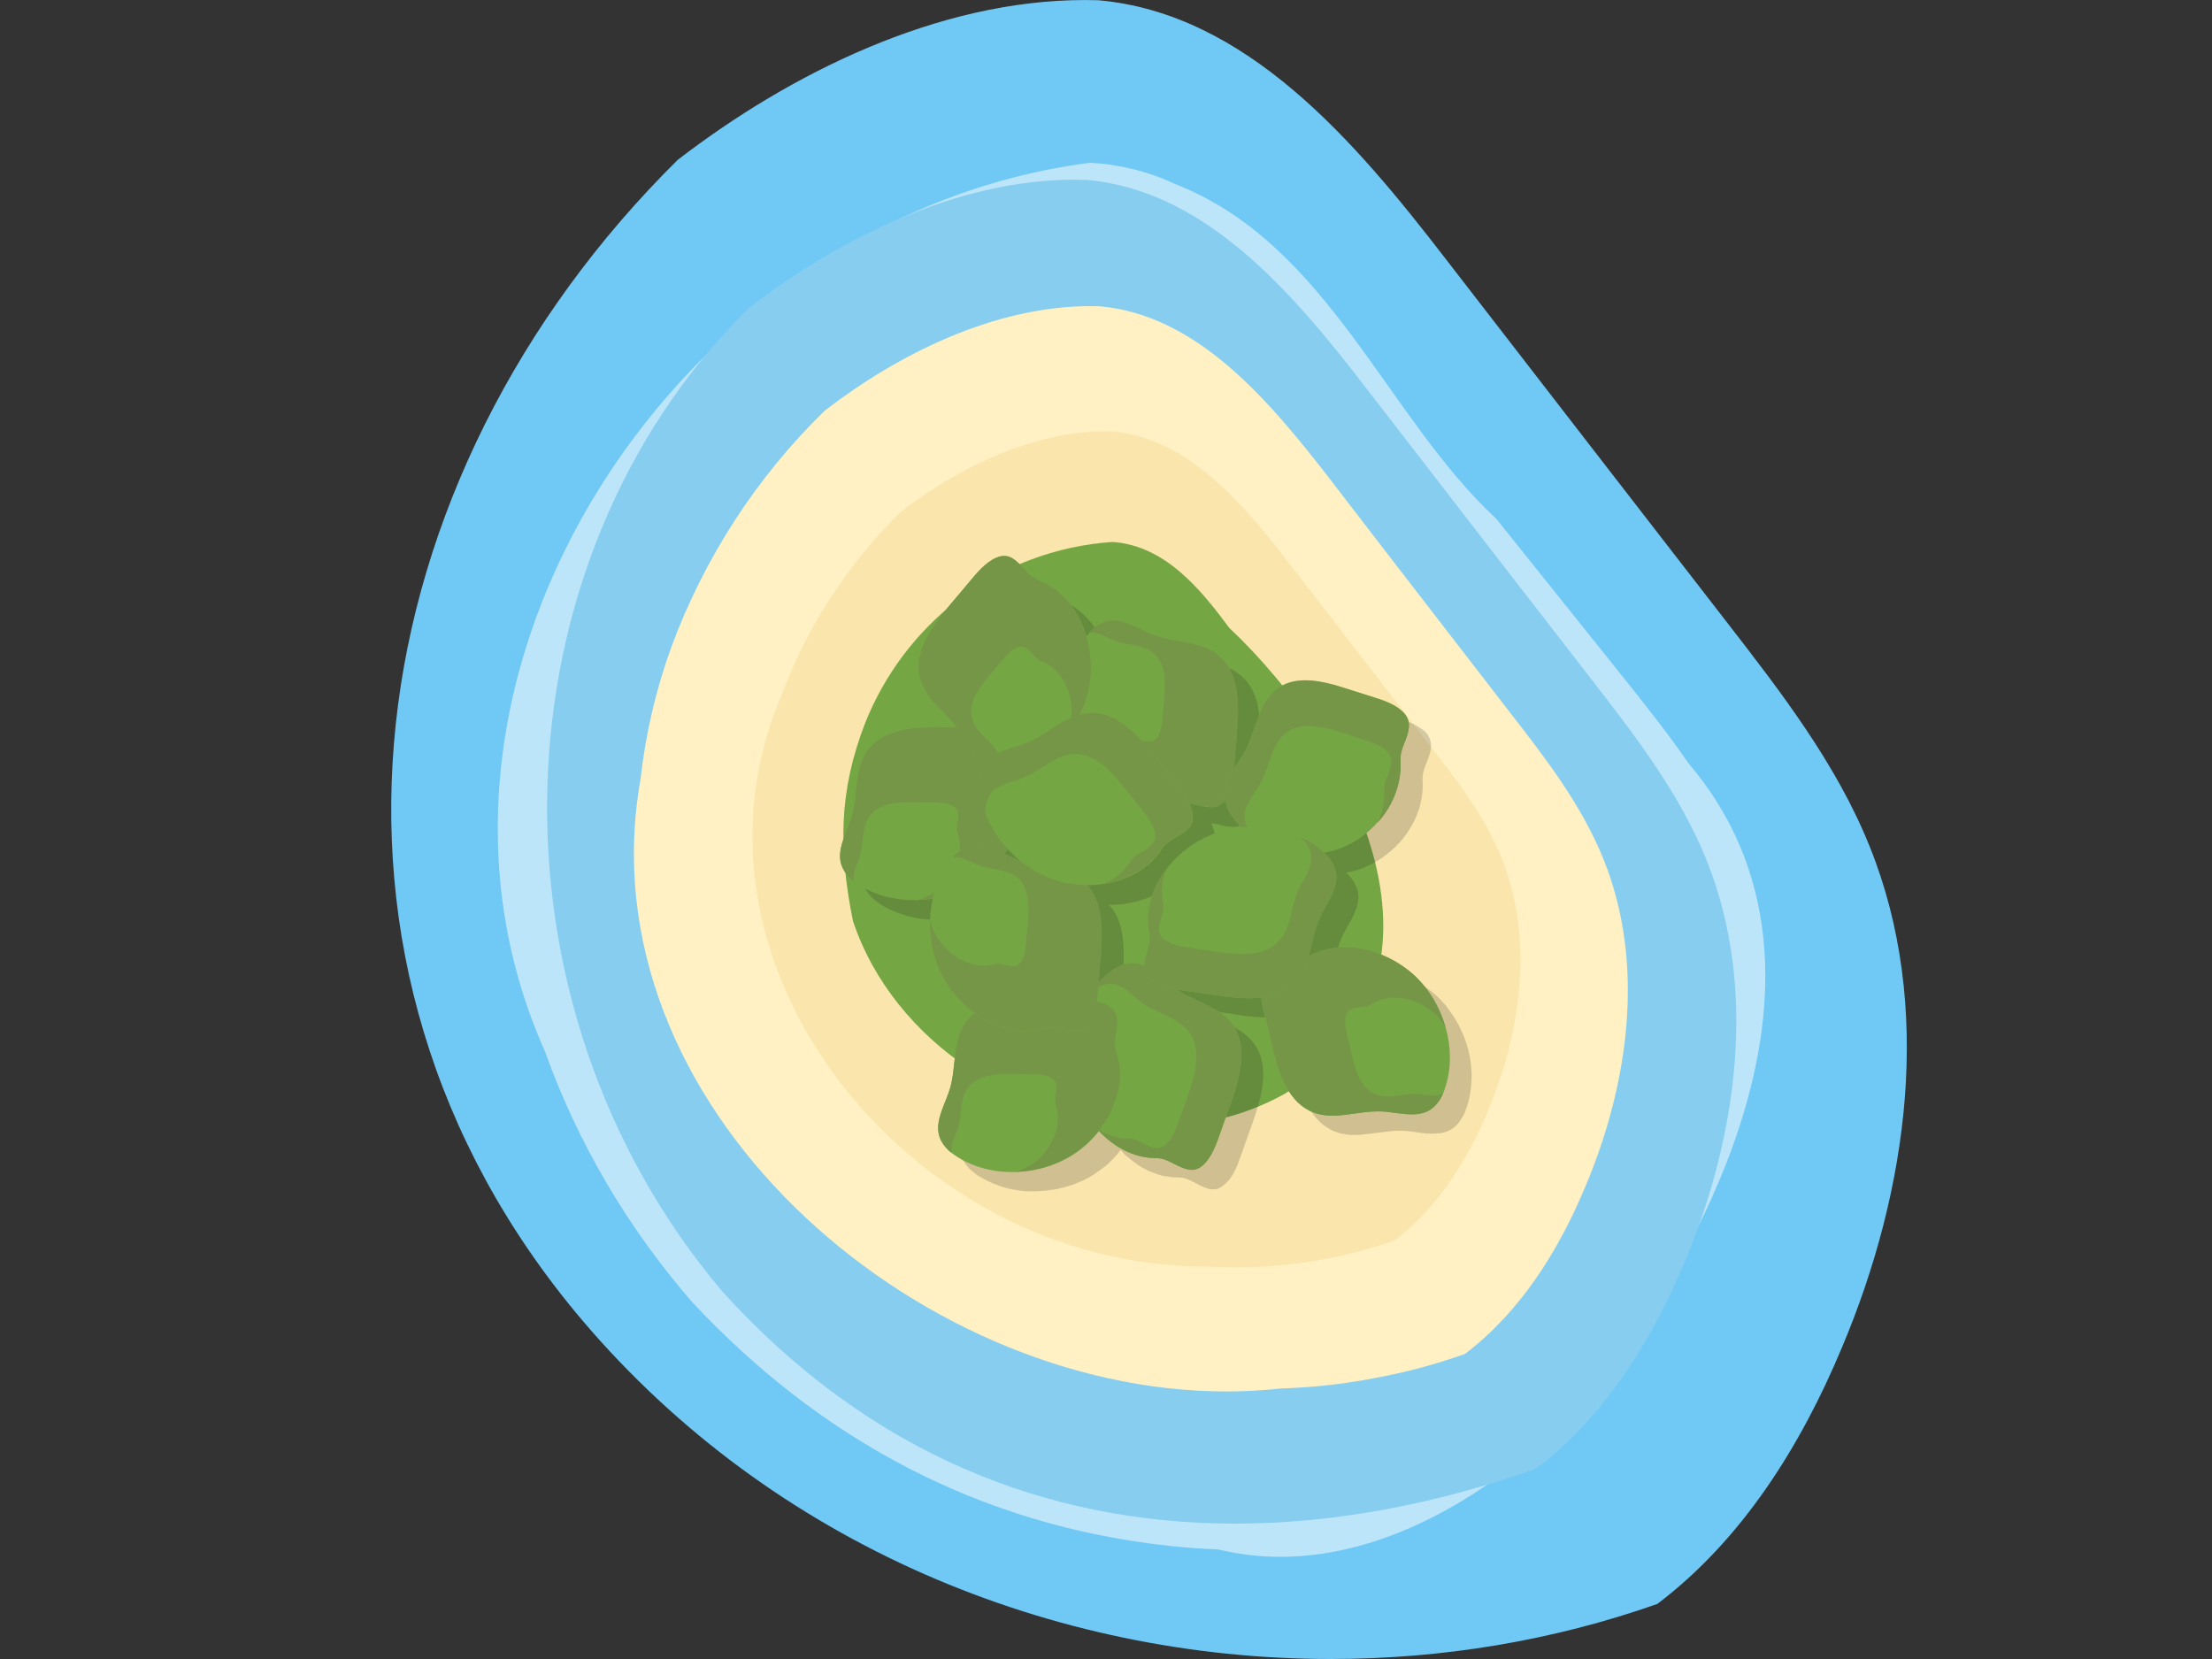 <svg version="1.1" viewBox="0.0 0.0 960.0 720.0" fill="none" stroke="none" stroke-linecap="square" stroke-miterlimit="10" xmlns:xlink="http://www.w3.org/1999/xlink" xmlns="http://www.w3.org/2000/svg"><rect x="0.0" y="0.0" width="960.0" height="720.0" fill="#333333" stroke="none"/><clipPath id="p.0"><path d="m0 0l960.0 0l0 720.0l-960.0 0l0 -720.0z" clip-rule="nonzero"/></clipPath><g clip-path="url(#p.0)"><path fill="#000000" fill-opacity="0.0" d="m0 0l960.0 0l0 720.0l-960.0 0z" fill-rule="evenodd"/><path fill="#70c8f5" d="m470.807 0.02c-64.033 0 -128.203 32.027 -176.717 69.393c-139.037 137.559 -173.356 347.675 -41.496 503.462c83.149 97.98 204.829 147.128 324.986 147.128c48.356 0 96.454 -7.967 141.706 -23.902c36.889 -27.955 62.293 -68.641 80.125 -111.325c28.922 -68.641 39.855 -148.374 12.02 -217.41c-14.451 -35.942 -38.491 -67.02 -62.273 -97.703c-40.547 -52.292 -81.074 -104.721 -121.62 -157.151c-39.44 -51.204 -86.589 -106.738 -150.918 -112.412c-1.937 -0.059 -3.875 -0.079 -5.812 -0.079z" fill-rule="evenodd"/><path fill="#ffffff" fill-opacity="0.528" d="m473.12 70.638c-177.963 22.696 -309.29 222.669 -236.737 385.356c14.333 40.133 36.217 77.162 64.191 109.308c55.117 58.914 119.169 91.476 186.997 102.843c13.641 2.293 27.42 3.776 41.199 4.31c8.936 2.175 17.931 3.203 26.906 3.203c51.4 0 102.266 -33.471 139.432 -76.035c56.342 -74.987 106.339 -187.538 37.819 -268.199c-9.45 -13.661 -19.848 -26.769 -30.247 -39.738l-26.629 -33.233l-26.609 -33.233c-47.98 -44.463 -72.968 -119.45 -139.571 -145.408c-11.486 -5.397 -24.059 -8.501 -36.751 -9.173z" fill-rule="evenodd"/><path fill="#86cdf0" d="m466.477 77.973c-51.321 0 -102.721 25.8 -141.587 55.771c-111.874 110.652 -117.271 301.848 -11.209 426.972c63.716 70.262 140.974 100.53 222.325 100.53c42.86 0 86.866 -8.402 130.596 -23.783c29.575 -22.439 49.977 -55.119 64.448 -89.439c23.11 -55.277 31.888 -119.193 9.588 -174.727c-11.624 -28.904 -30.939 -53.913 -49.996 -78.507c-32.698 -42.15 -65.258 -84.299 -97.818 -126.468c-31.749 -41.201 -69.588 -85.802 -121.324 -90.25c-1.68 -0.059 -3.341 -0.099 -5.021 -0.099z" fill-rule="evenodd"/><path fill="#fff1c4" d="m473.298 132.854c-41.832 0 -83.723 20.956 -115.314 45.333c-29.575 28.785 -52.29 63.916 -66.603 102.567c-6.761 18.643 -11.209 37.82 -13.384 57.412c-25.146 140.703 118.615 265.728 254.213 265.728c7.908 0 15.776 -0.415 23.585 -1.285c13.661 -0.415 27.163 -1.898 40.547 -4.468c13.364 -2.432 26.609 -5.951 39.44 -10.537c24.059 -18.248 40.685 -44.858 52.29 -72.694c18.919 -44.858 26.076 -96.873 7.848 -142.008c-9.469 -23.506 -25.127 -43.79 -40.665 -63.778c-26.491 -34.321 -52.982 -68.503 -79.314 -102.824c-25.957 -33.372 -56.758 -69.729 -98.767 -73.366c-1.305 -0.059 -2.59 -0.079 -3.875 -0.079z" fill-rule="evenodd"/><path fill="#fae6ac" d="m479.762 187.202c-32.224 0 -64.448 16.172 -88.942 35.032c-11.486 11.348 -21.746 23.922 -30.524 37.425c-8.521 13.107 -15.539 27.164 -20.955 41.754c-50.392 116.88 55.809 248.093 183.221 248.232c4.488 0.257 8.975 0.395 13.463 0.395c9.489 0 18.979 -0.613 28.428 -1.898c13.918 -1.878 27.697 -5.12 40.942 -9.865c18.504 -14.037 31.334 -34.578 40.389 -56.068c14.451 -34.716 20.006 -74.849 5.951 -109.723c-7.295 -18.109 -19.315 -33.767 -31.354 -49.168c-20.402 -26.492 -40.942 -52.983 -61.344 -79.455c-19.987 -25.82 -43.769 -53.774 -76.191 -56.621c-1.028 -0.04 -2.056 -0.04 -3.084 -0.04z" fill-rule="evenodd"/><path fill="#75a644" d="m482.846 235.203c-24.455 1.621 -47.98 10.537 -67.433 25.404c-17.693 13.78 -31.473 32.027 -39.855 52.964c-11.624 29.872 -11.624 54.862 -5.397 86.078c17.595 52.806 73.522 89.004 131.861 89.004c3.914 0 7.829 -0.158 11.763 -0.494c15.4 -1.364 30.405 -5.951 43.907 -13.523c81.212 -49.998 31.216 -149.975 -24.178 -202.128c-12.712 -17.16 -27.973 -35.685 -50.669 -37.306z" fill-rule="evenodd"/><path fill="#212121" fill-opacity="0.195" d="m447.025 377.092c1.621 1.76 3.381 3.381 5.278 5.002c-0.415 -0.138 -0.672 -0.277 -1.087 -0.415c-2.016 -0.672 -3.914 -1.621 -5.812 -2.57c0.554 -0.672 1.087 -1.344 1.621 -2.017zm94.181 -21.213c0.277 1.344 0.672 2.689 1.226 3.914c1.068 2.017 2.293 3.776 3.776 5.536c0.672 0.811 1.621 1.621 2.432 2.432c-5.674 0.534 -11.348 2.036 -16.488 4.587c-6.484 3.124 -12.02 7.849 -16.349 13.661l0 -0.138c-0.949 1.087 -1.759 2.293 -2.432 3.519c-0.257 0.395 -0.534 0.929 -0.949 1.483c-0.672 1.344 -1.344 2.708 -1.878 4.053c-0.138 0.277 -0.415 0.672 -0.554 1.087c-0.534 1.483 -1.068 3.104 -1.344 4.725c-0.138 0.395 -0.277 0.811 -0.277 1.206c-0.395 1.621 -0.534 3.381 -0.672 5.14l0 0.949c0 1.898 0.277 3.638 0.554 5.397c0.395 1.898 0.257 3.796 -0.277 5.674c-0.949 2.847 -1.483 5.674 -1.898 8.659c-0.534 -0.277 -1.206 -0.554 -1.898 -0.672c-0.929 -0.277 -1.74 -0.415 -2.55 -0.415c-0.237 -0.02 -0.474 -0.02 -0.692 -0.02c-4.072 0 -7.868 2.214 -11.071 5.022c-1.344 1.087 -2.432 2.155 -3.657 3.381c0.415 -3.657 0.692 -7.295 0.949 -10.814c0.277 -2.847 0.554 -5.812 0.554 -8.778c0.138 -7.295 -0.811 -14.729 -4.468 -20.403c-0.534 -0.811 -1.206 -1.621 -1.898 -2.293c2.708 0 5.278 -0.277 7.848 -0.692l-0.138 0c1.483 -0.257 2.847 -0.534 4.191 -0.811c0.534 -0.257 1.087 -0.395 1.759 -0.534c1.344 -0.415 2.689 -0.949 4.191 -1.483c0.257 -0.277 0.672 -0.415 0.929 -0.554c1.502 -0.672 2.985 -1.483 4.329 -2.432l1.087 -0.672c1.483 -1.068 2.708 -2.155 3.914 -3.381c0.277 -0.257 0.534 -0.534 0.672 -0.811c1.364 -1.344 2.432 -2.689 3.381 -4.171c0.415 -0.692 0.811 -1.226 1.226 -1.621c0.929 -0.949 1.878 -1.76 2.965 -2.451l1.483 -0.929c1.087 -0.692 2.293 -1.226 3.381 -1.898c1.087 -0.811 2.036 -1.621 2.965 -2.57c0.949 -1.087 1.621 -2.432 1.621 -3.914c0.138 -1.621 -0.119 -3.104 -0.672 -4.587c-0.257 -0.692 -0.534 -1.364 -0.811 -2.036l0 0l0.811 0.138c0.672 0.138 1.483 0.277 2.175 0.395l1.74 0.554c1.364 0.257 2.57 0.395 3.934 0.534l1.878 0c2.036 -0.277 3.914 -1.344 5.002 -2.966zm-95.742 -106.145c-4.527 0 -9.43 4.587 -13.028 8.719l-10.537 12.574c-1.878 2.155 -3.776 4.448 -5.535 6.742c-3.519 4.468 -6.089 9.588 -7.572 15.144c-0.672 2.689 -0.811 5.536 -0.257 8.244c1.621 9.865 10.399 15.539 16.468 22.973l-5.931 -0.138c-0.83 -0.02 -1.661 -0.02 -2.491 -0.02c-10.735 0 -22.517 1.028 -29.397 8.798c-7.295 8.244 -5.002 19.987 -7.987 30.129c-2.016 6.761 -6.603 13.641 -4.725 20.403c0.277 0.811 0.672 1.76 1.087 2.57c0.277 0.277 0.395 0.534 0.534 0.811c0.415 0.534 0.811 1.087 1.226 1.621l0.672 0.811c0.672 0.672 1.344 1.206 2.155 1.898c0.811 0.672 1.898 1.344 2.847 2.017c6.959 3.994 14.847 6.129 22.794 6.129c0.692 0 1.384 -0.02 2.056 -0.04c2.175 -0.138 4.468 -0.415 6.623 -0.672l0 0c-0.811 2.965 -1.206 6.208 -1.344 9.312c-0.138 4.468 0.277 8.916 1.344 13.384c0.415 1.878 0.949 3.776 1.759 5.536c0 0.277 0.138 0.534 0.138 0.811c3.242 8.382 8.778 15.539 16.072 20.679c-0.949 0.811 -1.878 1.621 -2.689 2.57c-4.468 4.982 -5.417 11.348 -6.089 17.833c-0.277 4.053 -0.949 8.244 -1.898 12.159c-0.257 0.949 -0.534 1.76 -0.929 2.57c-0.949 2.57 -2.036 5.12 -2.847 7.691c-0.949 2.432 -1.483 5.14 -1.344 7.71c0 0.811 0.138 1.621 0.395 2.57c0.277 0.811 0.672 1.76 1.087 2.57c0.277 0.257 0.395 0.534 0.534 0.811c0.415 0.534 0.811 1.068 1.226 1.621l0.672 0.811c0.672 0.534 1.344 1.206 2.016 1.74c0.949 0.811 1.898 1.503 2.985 2.036c6.801 4.013 14.372 6.168 22.201 6.168c0.89 0 1.779 -0.04 2.649 -0.079c4.468 -0.138 8.797 -0.811 13.107 -2.175l0.138 0c1.898 -0.534 3.776 -1.344 5.674 -2.155l0.672 -0.277c2.036 -0.949 3.934 -2.017 5.812 -3.381c1.759 -1.206 3.657 -2.57 5.278 -4.053c1.878 -1.76 3.638 -3.638 5.259 -5.812c0.672 0.811 1.364 1.503 2.175 2.313c0.395 0.395 0.811 0.672 1.344 1.068c1.087 0.949 2.293 1.898 3.519 2.708c0.257 0.277 0.672 0.534 0.949 0.672c1.344 0.949 2.827 1.621 4.448 2.432l1.087 0.415c1.621 0.672 3.242 1.206 4.863 1.621l1.087 0.119c1.74 0.415 3.499 0.554 5.397 0.554c0.672 0 1.206 0.138 1.898 0.138c4.448 0.811 7.69 4.191 12.415 5.002c0.336 0.02 0.652 0.04 0.969 0.04c1.147 0 2.273 -0.217 3.222 -0.85c2.708 -1.76 4.863 -4.33 6.227 -7.315c0.811 -1.621 1.483 -3.242 2.016 -4.863l5.535 -15.539c0.949 -2.689 1.898 -5.536 2.708 -8.363c1.226 -4.053 1.898 -8.382 2.036 -12.712c0 -0.138 0 -0.257 0 -0.257c0 -2.708 -0.415 -5.417 -1.087 -7.849c-0.534 -1.344 -1.087 -2.57 -1.759 -3.776c-1.344 -2.293 -3.104 -4.33 -5.14 -5.812c-5.931 -4.725 -13.779 -6.761 -20.125 -11.091l0 0l1.087 0.277l16.349 2.432c4.231 0.731 8.521 1.087 12.791 1.087c2.135 0 4.27 -0.099 6.385 -0.277c0 0.534 0.138 1.226 0.277 1.621c0.138 0.949 0.395 1.76 0.534 2.57l3.796 16.073c0.257 1.364 0.672 2.847 0.929 4.191c0.415 1.364 0.811 2.847 1.226 4.191c0.811 2.847 1.898 5.536 3.104 8.244c1.226 2.57 2.708 4.863 4.586 7.018c1.759 2.175 3.934 3.796 6.366 5.14c3.302 1.661 6.781 2.254 10.28 2.254c1.661 0 3.321 -0.138 4.982 -0.356c2.57 -0.277 5.278 -0.672 7.967 -0.949c2.57 -0.415 5.14 -0.534 7.848 -0.534c2.689 0.119 5.397 0.534 8.105 0.929c1.483 0.237 2.965 0.336 4.428 0.336c1.206 0 2.392 -0.079 3.539 -0.198c1.759 -0.138 3.38 -0.672 4.863 -1.483c0.811 -0.534 1.621 -1.087 2.293 -1.76c0.138 -0.138 0.415 -0.395 0.554 -0.534c0.534 -0.534 0.929 -1.226 1.344 -1.76l0.534 -0.811c0.415 -0.811 0.949 -1.621 1.364 -2.432c0.395 -1.087 0.811 -2.293 1.206 -3.381c2.432 -8.244 2.432 -17.022 0 -25.266c-1.206 -4.33 -3.104 -8.501 -5.397 -12.297c-1.087 -1.76 -2.313 -3.381 -3.519 -5.002c-0.138 -0.257 -0.277 -0.395 -0.277 -0.534c-1.483 -1.621 -2.965 -3.242 -4.725 -4.863c-2.708 -2.293 -5.674 -4.468 -8.916 -6.228c-2.57 -1.344 -5.278 -2.55 -8.105 -3.499c-2.155 -0.672 -4.191 -1.226 -6.346 -1.621c-2.036 -0.277 -4.191 -0.554 -6.227 -0.554c-5.674 0 -11.209 1.364 -16.072 4.191c1.759 -5.536 2.57 -11.348 4.863 -16.745c0.415 -0.811 0.811 -1.621 1.226 -2.432c0.929 -1.898 2.016 -3.796 3.104 -5.536c1.878 -3.796 3.499 -7.572 2.965 -11.625c-0.138 -1.087 -0.395 -2.036 -0.949 -3.104c-0.949 -2.175 -2.432 -4.191 -4.31 -5.812c2.293 -0.415 4.586 -0.949 6.741 -1.76c6.366 -2.432 12.039 -6.346 16.488 -11.348l0 0.138c0.949 -1.087 1.759 -2.175 2.57 -3.242c0.277 -0.415 0.672 -0.949 0.949 -1.364c0.811 -1.206 1.621 -2.57 2.293 -3.776c0.138 -0.415 0.415 -0.672 0.534 -0.949c0.692 -1.621 1.364 -3.104 1.898 -4.725c0.138 -0.415 0.277 -0.811 0.415 -1.226c0.395 -1.621 0.811 -3.242 1.068 -5.002c0 -0.395 0 -0.672 0.138 -1.068c0.138 -1.76 0.277 -3.657 0.138 -5.417c-0.415 -5.674 3.242 -9.312 3.638 -14.847c0.138 -2.985 -1.206 -5.951 -3.776 -7.572c-2.708 -1.898 -5.535 -3.381 -8.778 -4.33l-14.451 -4.587c-5.674 -1.858 -11.941 -3.638 -17.871 -3.638c-4.409 0 -8.639 0.988 -12.277 3.638c-5.259 3.776 -7.433 9.984 -9.588 16.211c-0.949 2.57 -1.759 5.14 -2.827 7.572c-0.554 1.206 -1.087 2.293 -1.621 3.499c-0.415 0.811 -0.949 1.483 -1.364 2.293c-1.068 1.621 -2.293 3.381 -3.381 5.002l1.364 -15.539c0.138 -2.827 0.395 -5.812 0.395 -8.639c0.138 -8.916 -1.206 -17.832 -7.018 -23.645c-7.71 -7.967 -19.591 -6.485 -29.456 -10.142c-2.57 -0.949 -5.14 -2.293 -7.572 -3.381c-0.811 -0.395 -1.621 -0.811 -2.432 -1.206c-1.621 -0.672 -3.381 -1.226 -5.14 -1.483c-0.811 -0.217 -1.641 -0.316 -2.491 -0.316c-0.85 0 -1.68 0.099 -2.491 0.316c-0.949 0.138 -1.898 0.534 -2.708 0.949l-0.811 0.395c-0.672 0.415 -1.226 0.672 -1.759 1.226c-0.277 0.119 -0.534 0.257 -0.811 0.534c-0.672 0.534 -1.344 1.206 -1.898 1.898c-0.534 0.534 -0.949 1.068 -1.344 1.621c-3.242 -11.229 -10.537 -20.679 -20.679 -24.337c-5.002 -1.878 -6.88 -7.018 -11.624 -9.865c-1.008 -0.593 -2.096 -0.87 -3.183 -0.87z" fill-rule="evenodd"/><path fill="#75a644" d="m407.11 315.588c-10.754 0 -22.616 1.028 -29.397 8.659c-7.295 8.382 -5.002 20.007 -7.967 30.129c-2.016 7.038 -6.623 13.799 -4.725 20.541c1.087 4.053 4.586 7.295 8.501 9.608c6.682 4.092 14.827 6.129 23.11 6.129c9.509 0 19.216 -2.689 27.163 -8.027c14.728 -9.865 23.506 -28.508 18.247 -43.909c-1.759 -5.14 1.068 -9.727 0.257 -15.144c-1.068 -6.069 -9.45 -7.572 -16.211 -7.691l-16.488 -0.277c-0.811 -0.02 -1.661 -0.02 -2.491 -0.02z" fill-rule="evenodd"/><path fill="#759646" d="m406.893 315.588c-10.537 0 -22.399 1.028 -29.179 8.659c-7.295 8.382 -5.12 20.007 -8.105 30.129c-2.016 6.9 -6.484 13.799 -4.586 20.422c0.949 3.104 2.965 5.793 5.535 7.691c-0.811 -3.776 1.759 -7.691 2.847 -11.625c1.621 -5.931 0.395 -12.692 4.725 -17.556c3.796 -4.409 10.478 -5.16 16.626 -5.16c0.633 0 1.265 0 1.878 0.02l9.726 0.138c3.914 0 8.916 0.949 9.469 4.587c0.534 3.104 -1.226 5.812 -0.138 8.798c3.104 9.035 -2.036 19.987 -10.675 25.8c-2.155 1.344 -4.468 2.432 -6.761 3.104c8.916 -0.277 17.693 -2.966 25.265 -7.967c14.866 -9.865 23.644 -28.508 18.385 -43.909c-1.759 -5.14 1.068 -9.727 0.138 -15.144c-0.949 -6.069 -9.469 -7.572 -16.231 -7.691l-16.468 -0.277c-0.811 -0.02 -1.621 -0.02 -2.451 -0.02z" fill-rule="evenodd"/><path fill="#75a644" d="m491.466 417.996c-4.072 0 -8.007 2.214 -11.189 5.022c-12.969 10.814 -18.919 30.96 -14.333 48.239c4.586 17.081 19.453 31.355 35.585 31.355c0.079 0 0.158 0 0.217 0c5.417 0 8.936 4.191 14.333 5.002c0.395 0.079 0.771 0.099 1.166 0.099c5.437 0 9.114 -6.999 11.268 -12.93c1.759 -5.279 3.638 -10.419 5.535 -15.539c3.776 -10.676 7.433 -23.388 1.898 -32.976c-5.555 -9.588 -17.298 -11.21 -25.957 -17.299c-5.931 -4.053 -10.932 -10.537 -17.832 -10.933c-0.237 -0.02 -0.455 -0.04 -0.692 -0.04z" fill-rule="evenodd"/><path fill="#759646" d="m491.466 417.996c-4.053 0 -7.868 2.214 -11.189 5.022c-2.57 2.175 -4.863 4.745 -6.899 7.572c2.432 -2.293 5.535 -3.499 8.916 -3.638c5.417 0.395 9.469 5.536 14.056 8.778c6.899 4.725 16.349 6.069 20.679 13.641c4.31 7.71 1.483 17.714 -1.483 26.215l-4.468 12.297c-1.641 4.824 -4.606 10.34 -8.975 10.34c-0.297 0 -0.593 -0.02 -0.89 -0.059c-4.329 -0.692 -7.018 -4.073 -11.348 -4.073c-5.002 0 -9.726 -1.483 -13.779 -4.31l0 0c6.761 7.829 15.934 12.831 25.66 12.831c5.417 0 8.936 4.053 14.333 5.002c0.395 0.059 0.771 0.099 1.147 0.099c5.456 0 9.133 -6.999 11.288 -13.068c1.878 -5.14 3.638 -10.28 5.535 -15.401c3.776 -10.814 7.433 -23.388 1.898 -32.976c-5.555 -9.727 -17.298 -11.21 -25.957 -17.299c-5.812 -4.053 -10.932 -10.537 -17.832 -10.933c-0.237 -0.02 -0.455 -0.04 -0.692 -0.04z" fill-rule="evenodd"/><path fill="#75a644" d="m449.674 433.555c-10.715 0 -22.497 1.028 -29.258 8.798c-7.295 8.244 -5.14 19.987 -8.105 30.129c-2.036 6.9 -6.484 13.78 -4.725 20.403c1.068 4.191 4.725 7.295 8.501 9.588c6.741 4.152 14.886 6.208 23.17 6.208c9.489 0 19.156 -2.689 27.104 -7.967c14.866 -9.984 23.644 -28.647 18.227 -43.909c-1.74 -5.259 1.087 -9.865 0.277 -15.262c-0.949 -6.089 -9.45 -7.572 -16.211 -7.71l-16.488 -0.257c-0.811 -0.02 -1.641 -0.02 -2.491 -0.02z" fill-rule="evenodd"/><path fill="#759646" d="m448.369 433.516c-10.221 0 -21.43 1.325 -28.092 8.699c-7.295 8.382 -5.002 20.007 -7.967 30.129c-2.036 6.761 -6.623 13.78 -4.725 20.403c0.949 3.104 2.965 5.812 5.535 7.71c-0.811 -3.796 1.759 -7.71 2.827 -11.625c1.759 -5.951 0.415 -12.831 4.745 -17.576c3.914 -4.409 10.616 -5.14 16.764 -5.14c0.633 0 1.265 0 1.878 0.02l9.588 0.138c3.914 0 8.916 0.929 9.469 4.448c0.534 3.242 -1.087 5.951 -0.138 8.916c3.104 9.055 -2.036 20.007 -10.675 25.82c-2.175 1.344 -4.329 2.432 -6.761 3.104c9.054 -0.277 17.832 -2.985 25.403 -7.967c14.728 -9.865 23.644 -28.528 18.247 -43.929c-1.759 -5.12 1.068 -9.727 0.257 -15.124c-1.068 -6.089 -9.588 -7.572 -16.349 -7.71l-16.488 -0.257c-1.147 -0.04 -2.333 -0.059 -3.519 -0.059z" fill-rule="evenodd"/><path fill="#75a644" d="m424.033 366.812c-0.85 0 -1.68 0.099 -2.53 0.277c-4.191 0.811 -7.572 4.191 -10.142 7.829c-9.726 13.78 -10.399 34.736 -1.483 50.275c7.394 12.969 21.41 22.221 35.031 22.221c2.53 0 5.061 -0.336 7.532 -1.008c0.988 -0.277 1.957 -0.395 2.886 -0.395c3.756 0 7.176 1.779 11.15 1.779c0.316 0 0.633 -0.02 0.949 -0.04c6.227 -0.534 8.244 -8.916 8.797 -15.678c0.395 -5.536 0.949 -10.933 1.344 -16.468c0.949 -11.229 1.226 -24.475 -6.484 -32.304c-7.829 -7.967 -19.591 -6.485 -29.595 -10.142c-5.792 -2.234 -11.585 -6.346 -17.456 -6.346z" fill-rule="evenodd"/><path fill="#759646" d="m423.974 366.733c-0.771 0 -1.562 0.059 -2.333 0.217c-3.124 0.811 -5.951 2.57 -7.987 5.14c0.336 -0.059 0.672 -0.079 1.008 -0.079c3.46 0 6.899 2.353 10.339 3.598c5.812 2.155 12.712 1.344 17.298 5.931c4.468 4.606 4.329 12.297 3.796 18.92l-0.811 9.588c-0.415 3.934 -1.502 8.916 -5.14 9.193c-0.237 0.02 -0.455 0.04 -0.672 0.04c-2.234 0 -4.231 -0.929 -6.385 -0.929c-0.573 0 -1.127 0.059 -1.72 0.217c-1.423 0.376 -2.886 0.554 -4.349 0.554c-7.987 0 -16.191 -5.338 -20.659 -12.989c-1.206 -2.155 -2.155 -4.448 -2.689 -6.88l0 0c-0.277 9.035 1.74 17.971 6.208 25.8c7.493 13.068 21.41 22.221 34.972 22.221c2.55 0 5.1 -0.316 7.591 -1.008c0.949 -0.237 1.878 -0.336 2.787 -0.336c3.815 0 7.354 1.72 11.466 1.72c0.336 0 0.672 0 1.008 -0.04c6.089 -0.672 8.105 -9.055 8.659 -15.796c0.534 -5.417 0.929 -10.953 1.344 -16.35c0.949 -11.229 1.206 -24.337 -6.484 -32.304c-7.848 -7.829 -19.591 -6.346 -29.595 -10.122c-5.97 -2.155 -11.743 -6.307 -17.654 -6.307z" fill-rule="evenodd"/><path fill="#75a644" d="m483.222 269.385c-0.85 0 -1.7 0.099 -2.55 0.277c-4.191 0.811 -7.552 4.191 -10.122 7.849c-9.726 13.78 -10.418 34.716 -1.621 50.255c7.512 12.989 21.548 22.221 35.071 22.221c2.53 0 5.041 -0.316 7.493 -1.008c1.008 -0.277 1.997 -0.395 2.946 -0.395c3.815 0 7.255 1.779 11.229 1.779c0.316 0 0.633 0 0.949 -0.04c6.089 -0.534 8.105 -8.916 8.639 -15.658c0.554 -5.555 1.087 -10.953 1.503 -16.488c0.929 -11.21 1.206 -24.455 -6.623 -32.304c-7.71 -7.967 -19.591 -6.485 -29.456 -10.122c-5.792 -2.254 -11.585 -6.366 -17.456 -6.366z" fill-rule="evenodd"/><path fill="#759646" d="m483.064 269.306c-0.791 0 -1.582 0.059 -2.392 0.217c-3.104 0.811 -5.931 2.57 -7.967 5.14c0.415 -0.079 0.811 -0.099 1.206 -0.099c3.479 0 6.761 2.392 10.142 3.618c5.812 2.155 12.83 1.344 17.298 5.931c4.586 4.606 4.468 12.297 3.914 18.92l-0.811 9.608c-0.395 3.914 -1.621 8.916 -5.14 9.173c-0.217 0.02 -0.455 0.04 -0.692 0.04c-2.313 0 -4.329 -0.929 -6.484 -0.929c-0.573 0 -1.147 0.059 -1.74 0.217c-1.404 0.376 -2.827 0.554 -4.29 0.554c-7.927 0 -16.231 -5.338 -20.56 -12.989c-1.226 -2.155 -2.175 -4.448 -2.708 -6.88l0 0c-0.395 9.055 1.759 17.971 6.208 25.8c7.394 13.068 21.39 22.221 34.972 22.221c2.57 0 5.12 -0.316 7.591 -1.008c0.969 -0.237 1.878 -0.336 2.787 -0.336c3.776 0 7.255 1.72 11.328 1.72c0.336 0 0.672 0 1.028 -0.02c6.208 -0.692 8.244 -9.055 8.778 -15.816c0.415 -5.397 0.949 -10.953 1.344 -16.35c0.949 -11.21 1.226 -24.317 -6.603 -32.304c-7.71 -7.829 -19.591 -6.346 -29.456 -10.122c-5.99 -2.155 -11.743 -6.307 -17.753 -6.307z" fill-rule="evenodd"/><path fill="#75a644" d="m435.835 241.213c-4.527 0 -9.41 4.488 -12.988 8.719l-10.537 12.574c-7.295 8.639 -15.262 19.177 -13.384 30.129c1.759 10.953 12.296 16.627 18.247 25.266c4.053 5.951 6.484 13.78 12.83 16.627c1.582 0.692 3.282 0.988 5.021 0.988c2.61 0 5.318 -0.652 7.829 -1.542c16.072 -5.536 28.646 -22.281 30.385 -40.113c1.759 -17.714 -7.156 -36.357 -22.418 -41.893c-5.14 -1.898 -6.899 -7.038 -11.763 -9.865c-1.028 -0.613 -2.115 -0.89 -3.222 -0.89z" fill-rule="evenodd"/><path fill="#759646" d="m435.894 241.352c-4.586 0 -9.45 4.468 -12.909 8.58l-10.675 12.574c-7.295 8.639 -15.143 19.177 -13.384 30.129c1.898 10.953 12.296 16.627 18.247 25.404c4.053 5.812 6.484 13.78 12.83 16.488c1.819 0.712 3.677 1.048 5.535 1.048c1.325 0 2.629 -0.178 3.934 -0.514c-3.381 -1.76 -4.863 -6.208 -7.176 -9.588c-3.499 -5.002 -9.588 -8.382 -10.656 -14.729c-1.087 -6.346 3.499 -12.574 7.829 -17.694l6.208 -7.315c2.076 -2.491 4.923 -5.081 7.572 -5.081c0.652 0 1.285 0.158 1.898 0.494c2.827 1.76 3.776 4.587 6.741 5.812c8.936 3.242 14.194 14.056 13.107 24.455c-0.119 2.432 -0.811 4.863 -1.621 7.157c5.555 -7.157 8.936 -15.678 9.865 -24.594c1.621 -17.833 -7.156 -36.337 -22.418 -42.011c-5.14 -1.898 -6.899 -7.038 -11.624 -9.727c-1.068 -0.613 -2.175 -0.89 -3.301 -0.89z" fill-rule="evenodd"/><path fill="#75a644" d="m583.472 411.175c-6.168 0 -12.119 1.522 -17.14 4.824c-4.586 2.965 -9.727 1.344 -14.847 3.519c-5.555 2.432 -4.863 11.071 -3.381 17.694l3.776 15.954c2.57 11.071 6.346 23.645 16.211 28.765c3.301 1.7 6.702 2.254 10.201 2.254c6.405 0 13.087 -1.858 19.749 -1.858c0.415 0 0.85 0 1.265 0.02c4.369 0.158 9.054 1.285 13.443 1.285c2.669 0 5.199 -0.415 7.492 -1.7c3.657 -2.155 5.951 -6.208 7.176 -10.537c5.12 -16.211 -0.692 -36.337 -13.918 -48.377c-8.422 -7.473 -19.552 -11.842 -30.029 -11.842z" fill-rule="evenodd"/><path fill="#759646" d="m583.571 411.096c-6.148 0 -12.079 1.522 -17.1 4.765c-4.586 3.104 -9.865 1.364 -14.866 3.657c-5.674 2.293 -5.12 10.933 -3.361 17.556l3.776 16.093c2.432 11.071 6.208 23.645 16.072 28.765c3.301 1.7 6.721 2.254 10.221 2.254c6.445 0 13.166 -1.858 19.73 -1.858c0.435 0 0.85 0 1.265 0.02c4.369 0.158 9.054 1.285 13.443 1.285c2.669 0 5.199 -0.415 7.492 -1.7c2.708 -1.74 4.863 -4.31 5.951 -7.295l0 0c-1.226 0.652 -2.61 0.85 -4.053 0.85c-2.53 0 -5.259 -0.633 -7.829 -0.712c-0.277 0 -0.554 -0.02 -0.83 -0.02c-3.835 0 -7.67 1.087 -11.387 1.087c-2.056 0 -4.053 -0.336 -6.03 -1.344c-5.674 -2.965 -7.967 -10.399 -9.45 -16.884l-2.175 -9.45c-0.949 -3.796 -1.344 -8.798 2.036 -10.28c2.965 -1.206 5.931 -0.257 8.639 -2.017c2.946 -1.977 6.445 -2.886 10.082 -2.886c6.069 0 12.534 2.55 17.357 6.939c1.878 1.76 3.499 3.638 4.725 5.812c-2.432 -8.798 -7.156 -16.627 -13.779 -22.716c-8.343 -7.552 -19.453 -11.921 -29.931 -11.921z" fill-rule="evenodd"/><path fill="#75a644" d="m566.53 295.225c-4.428 0 -8.639 0.969 -12.217 3.618c-8.382 6.089 -9.054 18.109 -14.056 27.302c-3.381 6.089 -8.916 11.625 -8.916 18.643c0.277 4.468 2.175 8.659 5.278 11.902c8.046 9.015 19.453 13.938 31.097 13.938c4.567 0 9.173 -0.771 13.621 -2.333c15.4 -5.674 27.558 -21.609 26.491 -38.097c-0.415 -5.536 3.242 -9.193 3.638 -14.867c0.554 -6.208 -6.623 -9.865 -12.553 -11.882l-14.471 -4.606c-5.654 -1.858 -11.98 -3.618 -17.911 -3.618z" fill-rule="evenodd"/><path fill="#759646" d="m566.47 295.363c-4.389 0 -8.58 0.969 -12.158 3.618c-8.382 6.228 -9.193 18.109 -14.056 27.302c-3.381 6.069 -9.054 11.625 -8.916 18.643c0.277 4.468 2.175 8.521 5.278 11.763c2.155 2.432 4.586 4.587 7.295 6.485c-2.155 -2.432 -3.519 -5.417 -3.796 -8.798c0 -5.536 4.468 -9.845 7.038 -14.729c4.053 -7.295 4.586 -16.884 11.209 -21.747c2.827 -2.076 6.188 -2.847 9.707 -2.847c4.705 0 9.726 1.384 14.214 2.847l11.486 3.776c4.725 1.503 10.537 4.468 10.003 9.331c-0.415 4.468 -3.242 7.434 -2.985 11.902c0.277 4.863 -0.672 9.727 -2.965 14.175c6.761 -7.295 10.399 -16.884 10.003 -26.749c-0.415 -5.674 3.242 -9.331 3.638 -14.867c0.554 -6.208 -6.623 -9.865 -12.553 -11.882l-14.471 -4.606c-5.733 -1.858 -12.039 -3.618 -17.97 -3.618z" fill-rule="evenodd"/><path fill="#75a644" d="m474.029 309.518c-10.577 0 -18.148 8.738 -27.677 12.712c-6.623 2.827 -14.866 3.638 -18.781 9.193c-2.57 3.638 -2.827 8.224 -2.155 12.692c2.155 16.765 16.072 32.7 33.094 37.978c4.428 1.364 9.074 2.056 13.68 2.056c12.969 0 25.581 -5.377 31.868 -15.44c2.965 -4.725 8.244 -5.397 12.02 -9.45c4.053 -4.606 -0.138 -12.178 -4.329 -17.437l-10.122 -12.969c-7.038 -8.916 -15.815 -18.92 -26.886 -19.335c-0.257 0 -0.494 0 -0.712 0z" fill-rule="evenodd"/><path fill="#759646" d="m474.01 309.38c-10.814 0 -18.267 8.738 -27.796 12.712c-6.603 2.847 -14.847 3.657 -18.781 9.331c-2.432 3.638 -2.55 8.224 -2.155 12.692c0.534 3.519 1.483 6.761 2.708 10.004c-0.554 -3.242 0 -6.623 1.759 -9.47c3.104 -4.448 9.726 -5.002 14.847 -7.295c7.71 -3.183 13.7 -10.142 22.221 -10.142c0.158 0 0.316 0 0.494 0.02c8.778 0.395 15.657 8.244 21.212 15.262l8.105 10.261c3.381 4.191 6.741 10.142 3.381 13.799c-2.985 3.242 -7.295 3.776 -9.608 7.552c-2.55 4.053 -6.484 7.295 -10.932 9.331c10.122 -1.76 19.315 -6.761 24.455 -14.867c2.965 -4.725 8.382 -5.397 12.02 -9.45c4.053 -4.606 -0.138 -12.159 -4.329 -17.437l-10.122 -12.969c-6.899 -8.916 -15.677 -18.781 -26.748 -19.315c-0.257 -0.02 -0.494 -0.02 -0.731 -0.02z" fill-rule="evenodd"/><path fill="#75a644" d="m543.933 358.844c-7.354 0 -14.768 1.582 -21.371 4.863c-15.934 7.829 -27.163 25.266 -23.782 41.082c1.087 5.397 -2.293 9.588 -2.155 15.124c0.257 6.228 8.501 8.659 15.262 9.727l16.211 2.313c4.468 0.692 9.252 1.285 13.918 1.285c7.038 0 13.819 -1.364 18.781 -5.753c8.244 -7.295 7.572 -19.197 11.901 -28.923c2.827 -6.485 8.244 -12.831 7.156 -19.592c-0.534 -4.31 -3.657 -7.829 -7.156 -10.676c-7.809 -6.188 -18.227 -9.45 -28.764 -9.45z" fill-rule="evenodd"/><path fill="#759646" d="m563.9 363.036c2.708 1.898 4.468 4.725 5.14 7.967c0.811 5.417 -3.381 10.399 -5.674 15.539c-3.381 7.71 -2.827 17.16 -9.45 22.973c-3.974 3.48 -9.272 4.527 -14.827 4.527c-3.717 0 -7.532 -0.474 -11.13 -1.008l-12.969 -1.898c-5.259 -0.672 -11.743 -2.708 -12.02 -7.572c0 -4.448 2.708 -7.691 1.759 -12.02c-0.949 -4.863 -0.415 -9.865 1.483 -14.313l0 0c-6.208 8.224 -9.331 18.228 -7.433 27.559c1.087 5.397 -2.293 9.588 -2.155 15.124c0.138 6.228 8.501 8.659 15.262 9.727l16.211 2.313c4.468 0.692 9.232 1.285 13.878 1.285c7.018 0 13.779 -1.364 18.82 -5.753c8.382 -7.295 7.572 -19.197 11.901 -28.923c2.827 -6.485 8.244 -12.692 7.156 -19.592c-0.534 -4.31 -3.657 -7.829 -7.156 -10.676c-2.708 -2.155 -5.674 -3.914 -8.797 -5.259z" fill-rule="evenodd"/></g></svg>